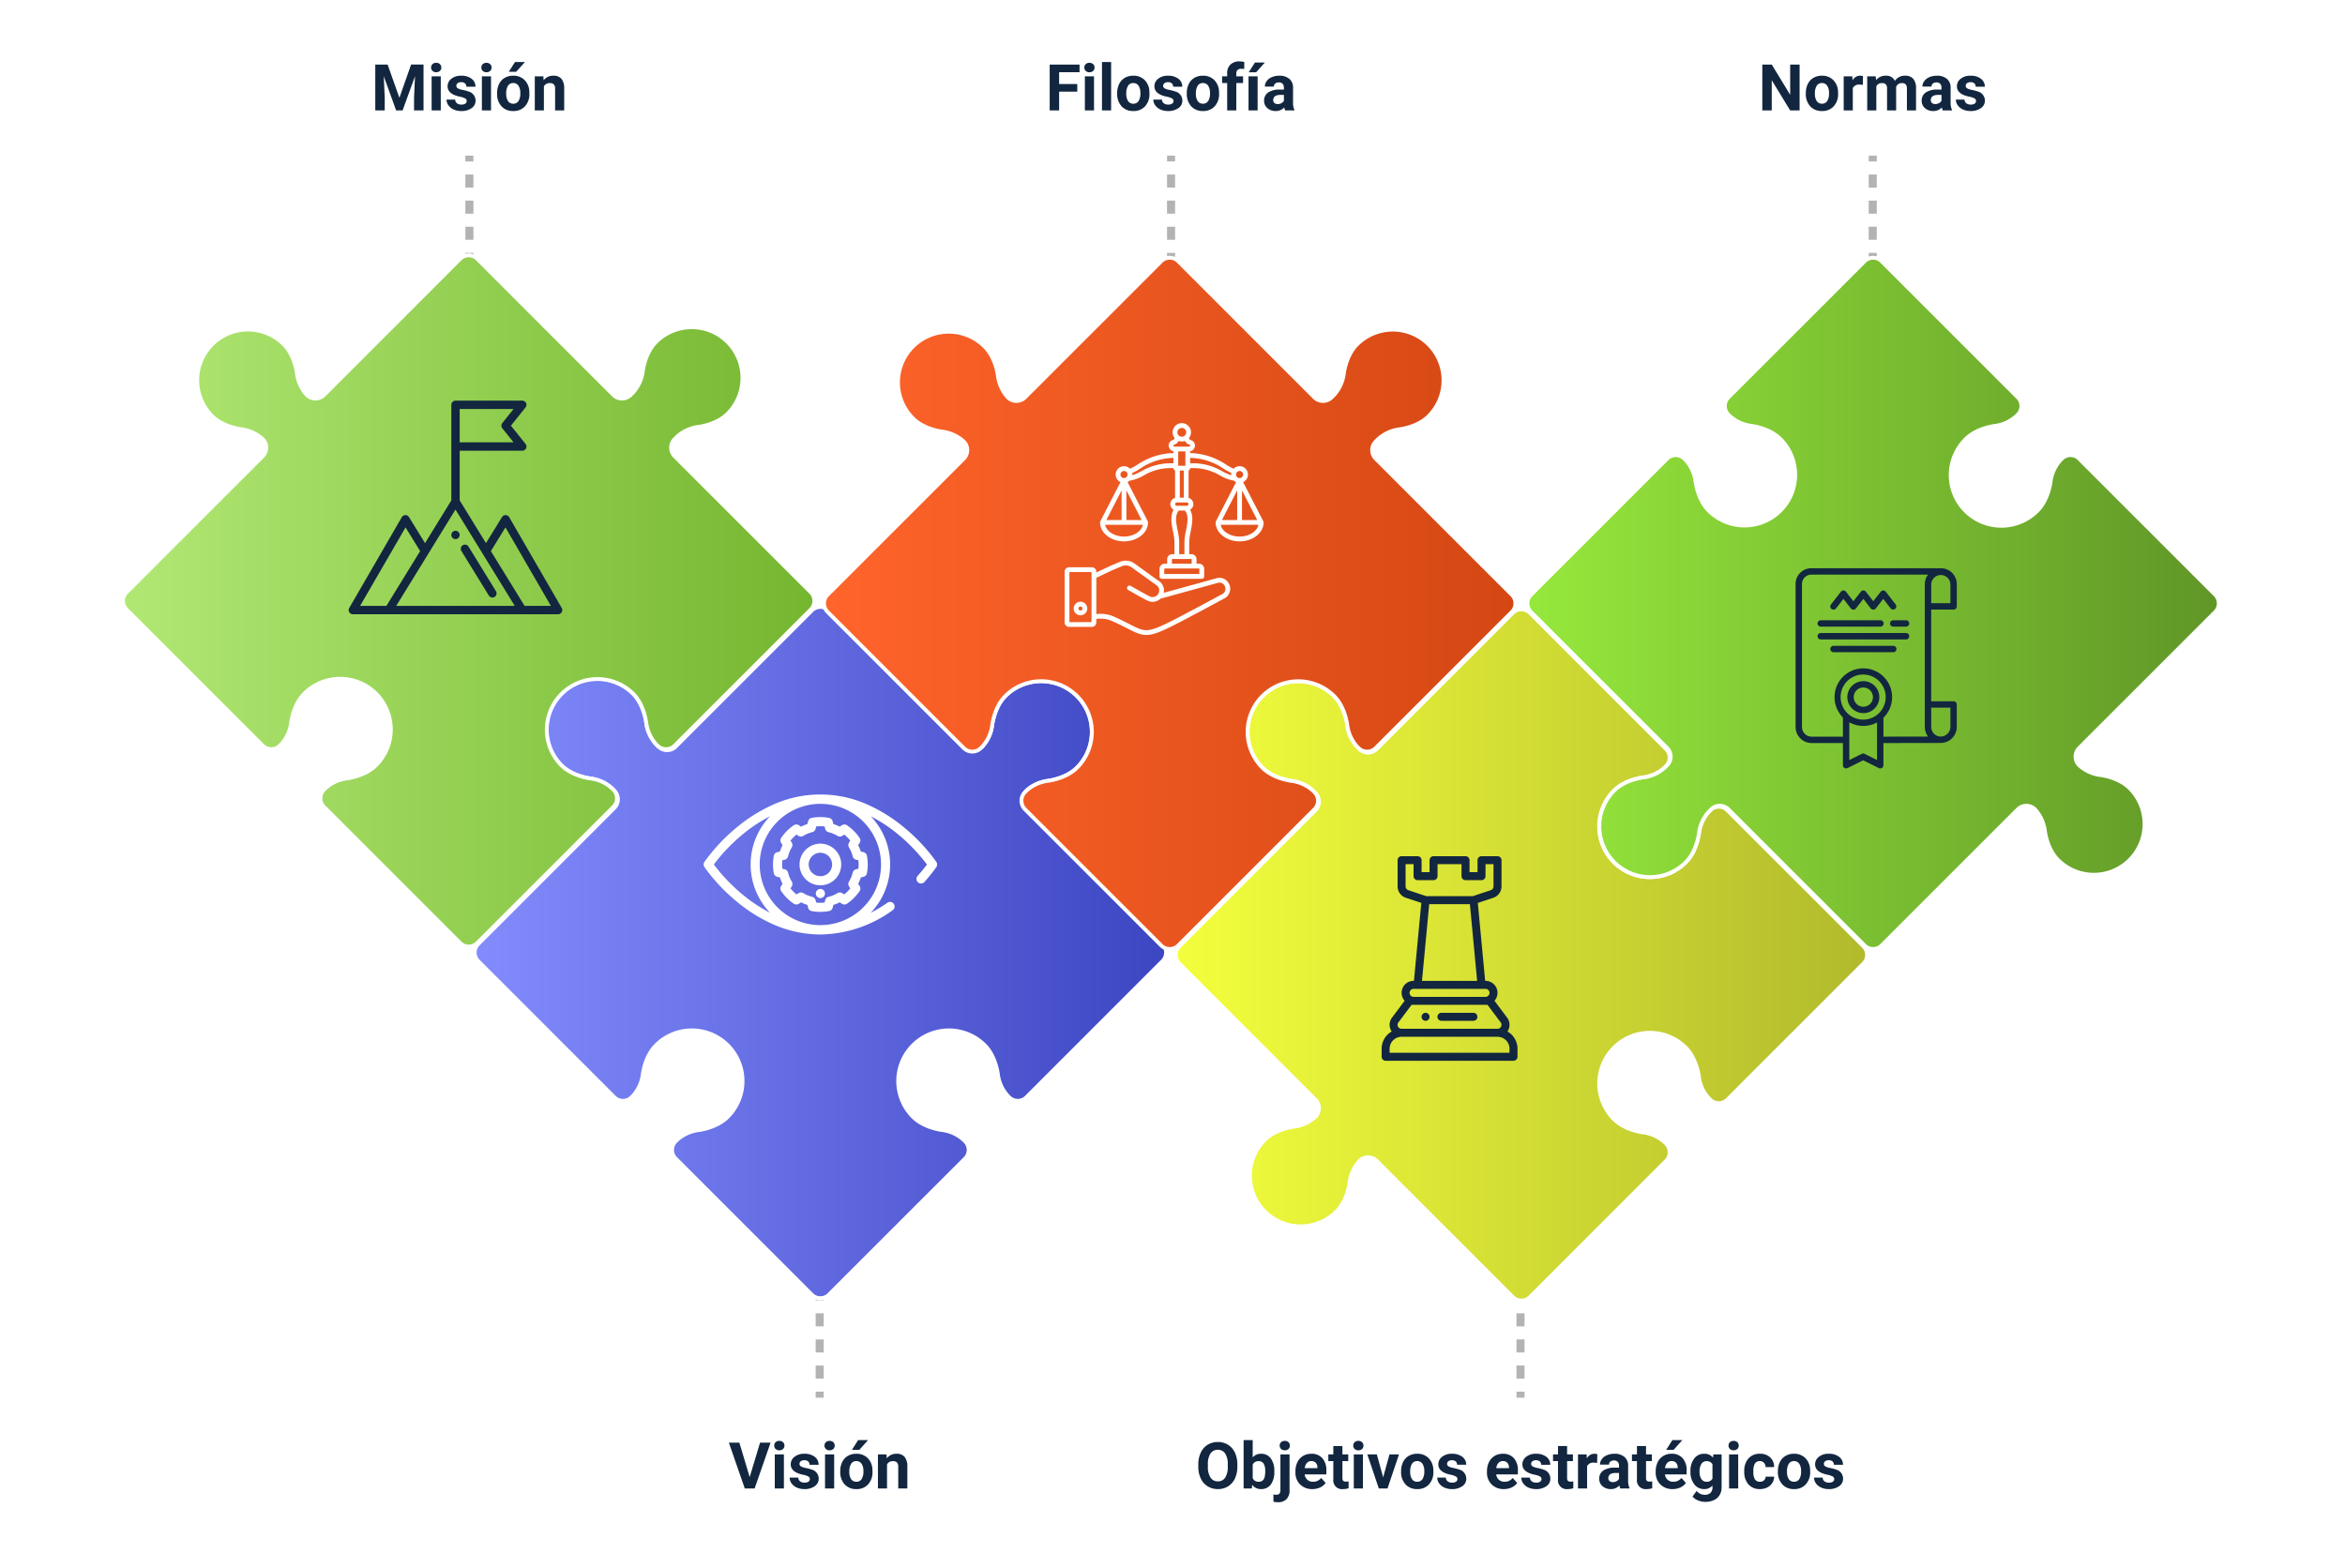 <svg xmlns="http://www.w3.org/2000/svg" xmlns:xlink="http://www.w3.org/1999/xlink" width="610" height="408" viewBox="0 0 610 408">
  <defs>
    <linearGradient id="linear-gradient" y1="0.5" x2="1" y2="0.5" gradientUnits="objectBoundingBox">
      <stop offset="0" stop-color="#838cfc"/>
      <stop offset="1" stop-color="#3d46c2"/>
    </linearGradient>
    <linearGradient id="linear-gradient-2" y1="0.5" x2="1" y2="0.5" gradientUnits="objectBoundingBox">
      <stop offset="0" stop-color="#b1e874"/>
      <stop offset="1" stop-color="#75b62f"/>
    </linearGradient>
    <linearGradient id="linear-gradient-3" y1="0.5" x2="1" y2="0.5" gradientUnits="objectBoundingBox">
      <stop offset="0" stop-color="#f3ff3c"/>
      <stop offset="1" stop-color="#b1ba2c"/>
    </linearGradient>
    <linearGradient id="linear-gradient-4" y1="0.5" x2="1" y2="0.5" gradientUnits="objectBoundingBox">
      <stop offset="0" stop-color="#ff642b"/>
      <stop offset="1" stop-color="#d44713"/>
    </linearGradient>
    <linearGradient id="linear-gradient-5" y1="0.5" x2="1" y2="0.5" gradientUnits="objectBoundingBox">
      <stop offset="0" stop-color="#96e83c"/>
      <stop offset="1" stop-color="#609627"/>
    </linearGradient>
    <filter id="Rectángulo_40120" x="57.478" y="0" width="129.248" height="49.452" filterUnits="userSpaceOnUse">
      <feOffset dy="3" input="SourceAlpha"/>
      <feGaussianBlur stdDeviation="3" result="blur"/>
      <feFlood flood-opacity="0.161"/>
      <feComposite operator="in" in2="blur"/>
      <feComposite in="SourceGraphic"/>
    </filter>
    <filter id="Rectángulo_40121" x="148.602" y="358.548" width="129.248" height="49.452" filterUnits="userSpaceOnUse">
      <feOffset dy="3" input="SourceAlpha"/>
      <feGaussianBlur stdDeviation="3" result="blur-2"/>
      <feFlood flood-opacity="0.161"/>
      <feComposite operator="in" in2="blur-2"/>
      <feComposite in="SourceGraphic"/>
    </filter>
    <filter id="Rectángulo_40122" x="289.817" y="358.548" width="211.425" height="49.452" filterUnits="userSpaceOnUse">
      <feOffset dy="3" input="SourceAlpha"/>
      <feGaussianBlur stdDeviation="3" result="blur-3"/>
      <feFlood flood-opacity="0.161"/>
      <feComposite operator="in" in2="blur-3"/>
      <feComposite in="SourceGraphic"/>
    </filter>
    <filter id="Trazado_158063" x="240.003" y="0" width="129.248" height="49.452" filterUnits="userSpaceOnUse">
      <feOffset dy="3" input="SourceAlpha"/>
      <feGaussianBlur stdDeviation="3" result="blur-4"/>
      <feFlood flood-opacity="0.161"/>
      <feComposite operator="in" in2="blur-4"/>
      <feComposite in="SourceGraphic"/>
    </filter>
    <filter id="Trazado_158064" x="422.528" y="0" width="129.248" height="49.452" filterUnits="userSpaceOnUse">
      <feOffset dy="3" input="SourceAlpha"/>
      <feGaussianBlur stdDeviation="3" result="blur-5"/>
      <feFlood flood-opacity="0.161"/>
      <feComposite operator="in" in2="blur-5"/>
      <feComposite in="SourceGraphic"/>
    </filter>
  </defs>
  <g id="Grupo_108267" data-name="Grupo 108267" transform="translate(-495 -2040)">
    <rect id="Rectángulo_36806" data-name="Rectángulo 36806" width="610" height="399" transform="translate(495 2046)" fill="none"/>
    <g id="Grupo_108262" data-name="Grupo 108262" transform="translate(-1600.131 278.361)">
      <g id="Grupo_108236" data-name="Grupo 108236" transform="translate(2216.185 1802.078)">
        <g id="Grupo_108233" data-name="Grupo 108233" transform="translate(0 25.348)">
          <rect id="Rectángulo_40110" data-name="Rectángulo 40110" width="2.097" height="1.573" fill="#b3b3b3"/>
        </g>
        <g id="Grupo_108234" data-name="Grupo 108234" transform="translate(0.001 4.968)">
          <path id="Trazado_158035" data-name="Trazado 158035" d="M2214.172,1822.209h-2.1v-3.4h2.1Zm0-6.793h-2.1v-3.4h2.1Zm0-6.792h-2.1v-3.4h2.1Z" transform="translate(-2212.075 -1805.227)" fill="#b3b3b3"/>
        </g>
        <g id="Grupo_108235" data-name="Grupo 108235">
          <rect id="Rectángulo_40111" data-name="Rectángulo 40111" width="2.097" height="1.573" fill="#b3b3b3"/>
        </g>
      </g>
      <g id="Grupo_108240" data-name="Grupo 108240" transform="translate(2307.308 2098.376)">
        <g id="Grupo_108237" data-name="Grupo 108237" transform="translate(0.001 25.348)">
          <rect id="Rectángulo_40112" data-name="Rectángulo 40112" width="2.097" height="1.573" fill="#b3b3b3"/>
        </g>
        <g id="Grupo_108238" data-name="Grupo 108238" transform="translate(0 4.968)">
          <path id="Trazado_158036" data-name="Trazado 158036" d="M2301.089,2104.832h-2.1v-3.4h2.1Zm0-6.793h-2.1v-3.4h2.1Zm0-6.792h-2.1v-3.4h2.1Z" transform="translate(-2298.992 -2087.85)" fill="#b3b3b3"/>
        </g>
        <g id="Grupo_108239" data-name="Grupo 108239" transform="translate(0.001 0)">
          <rect id="Rectángulo_40113" data-name="Rectángulo 40113" width="2.097" height="1.573" fill="#b3b3b3"/>
        </g>
      </g>
      <g id="Grupo_108244" data-name="Grupo 108244" transform="translate(2398.709 1802.078)">
        <g id="Grupo_108241" data-name="Grupo 108241" transform="translate(0 25.348)">
          <rect id="Rectángulo_40114" data-name="Rectángulo 40114" width="2.097" height="1.573" fill="#b3b3b3"/>
        </g>
        <g id="Grupo_108242" data-name="Grupo 108242" transform="translate(0 4.968)">
          <path id="Trazado_158037" data-name="Trazado 158037" d="M2388.272,1822.209h-2.1v-3.4h2.1Zm0-6.793h-2.1v-3.4h2.1Zm0-6.792h-2.1v-3.4h2.1Z" transform="translate(-2386.175 -1805.227)" fill="#b3b3b3"/>
        </g>
        <g id="Grupo_108243" data-name="Grupo 108243">
          <rect id="Rectángulo_40115" data-name="Rectángulo 40115" width="2.097" height="1.573" fill="#b3b3b3"/>
        </g>
      </g>
      <g id="Grupo_108248" data-name="Grupo 108248" transform="translate(2489.612 2098.376)">
        <g id="Grupo_108245" data-name="Grupo 108245" transform="translate(0 25.348)">
          <rect id="Rectángulo_40116" data-name="Rectángulo 40116" width="2.097" height="1.573" fill="#b3b3b3"/>
        </g>
        <g id="Grupo_108246" data-name="Grupo 108246" transform="translate(0 4.968)">
          <path id="Trazado_158038" data-name="Trazado 158038" d="M2474.979,2104.832h-2.1v-3.4h2.1Zm0-6.793h-2.1v-3.4h2.1Zm0-6.792h-2.1v-3.4h2.1Z" transform="translate(-2472.882 -2087.85)" fill="#b3b3b3"/>
        </g>
        <g id="Grupo_108247" data-name="Grupo 108247" transform="translate(0 0)">
          <rect id="Rectángulo_40117" data-name="Rectángulo 40117" width="2.097" height="1.573" fill="#b3b3b3"/>
        </g>
      </g>
      <g id="Grupo_108252" data-name="Grupo 108252" transform="translate(2581.234 1802.078)">
        <g id="Grupo_108249" data-name="Grupo 108249" transform="translate(0 25.348)">
          <rect id="Rectángulo_40118" data-name="Rectángulo 40118" width="2.097" height="1.573" fill="#b3b3b3"/>
        </g>
        <g id="Grupo_108250" data-name="Grupo 108250" transform="translate(0 4.968)">
          <path id="Trazado_158039" data-name="Trazado 158039" d="M2562.373,1822.209h-2.1v-3.4h2.1Zm0-6.793h-2.1v-3.4h2.1Zm0-6.792h-2.1v-3.4h2.1Z" transform="translate(-2560.276 -1805.227)" fill="#b3b3b3"/>
        </g>
        <g id="Grupo_108251" data-name="Grupo 108251">
          <rect id="Rectángulo_40119" data-name="Rectángulo 40119" width="2.097" height="1.573" fill="#b3b3b3"/>
        </g>
      </g>
      <g id="Grupo_108261" data-name="Grupo 108261" transform="translate(2127.131 1828.074)">
        <g id="Grupo_108253" data-name="Grupo 108253" transform="translate(91.483 91.487)">
          <path id="Trazado_158040" data-name="Trazado 158040" d="M2255.6,1935.116c2.983,2.984,3.454,7.794,3.454,7.794a10.2,10.2,0,0,0,2.526,5.353l.631.633a3.155,3.155,0,0,0,4.448,0l35.428-35.428a3.154,3.154,0,0,1,4.45,0l35.427,35.428a3.156,3.156,0,0,0,4.445,0l.028-.027a10.216,10.216,0,0,0,2.529-5.354s.469-4.81,3.448-7.793a13.185,13.185,0,0,1,18.647,18.647c-2.984,2.984-7.8,3.45-7.8,3.45a10.239,10.239,0,0,0-5.352,2.525l-.027.026a3.157,3.157,0,0,0,0,4.446l35.433,35.429a3.156,3.156,0,0,1,0,4.446l-35.427,35.432a3.162,3.162,0,0,1-4.45,0l-.392-.393a10.211,10.211,0,0,1-2.529-5.356s-.468-4.808-3.45-7.793a13.185,13.185,0,0,0-18.647,18.647c2.982,2.979,7.792,3.45,7.792,3.45a10.219,10.219,0,0,1,5.357,2.524l.394.4a3.153,3.153,0,0,1,0,4.446l-35.432,35.428a3.155,3.155,0,0,1-4.449,0l-35.428-35.428a3.149,3.149,0,0,1,0-4.446l.375-.376a10.229,10.229,0,0,1,5.356-2.53s4.81-.469,7.792-3.45a13.183,13.183,0,1,0-18.644-18.643c-2.983,2.982-3.45,7.79-3.45,7.79a10.225,10.225,0,0,1-2.527,5.356l-.378.377a3.156,3.156,0,0,1-4.448,0l-35.43-35.43a3.15,3.15,0,0,1,0-4.444l35.43-35.431a3.152,3.152,0,0,0,0-4.446l-.632-.632a10.2,10.2,0,0,0-5.355-2.526s-4.812-.468-7.794-3.449a13.185,13.185,0,1,1,18.646-18.646Z" transform="translate(-2214.392 -1912.55)" fill="url(#linear-gradient)"/>
          <path id="Trazado_158041" data-name="Trazado 158041" d="M2255.6,1935.116c2.983,2.984,3.454,7.794,3.454,7.794a10.2,10.2,0,0,0,2.526,5.353l.631.633a3.155,3.155,0,0,0,4.448,0l35.428-35.428a3.154,3.154,0,0,1,4.45,0l35.427,35.428a3.156,3.156,0,0,0,4.445,0l.028-.027a10.216,10.216,0,0,0,2.529-5.354s.469-4.81,3.448-7.793a13.185,13.185,0,0,1,18.647,18.647c-2.984,2.984-7.8,3.45-7.8,3.45a10.239,10.239,0,0,0-5.352,2.525l-.027.026a3.157,3.157,0,0,0,0,4.446l35.433,35.429a3.156,3.156,0,0,1,0,4.446l-35.427,35.432a3.162,3.162,0,0,1-4.45,0l-.392-.393a10.211,10.211,0,0,1-2.529-5.356s-.468-4.808-3.45-7.793a13.185,13.185,0,0,0-18.647,18.647c2.982,2.979,7.792,3.45,7.792,3.45a10.219,10.219,0,0,1,5.357,2.524l.394.4a3.153,3.153,0,0,1,0,4.446l-35.432,35.428a3.155,3.155,0,0,1-4.449,0l-35.428-35.428a3.149,3.149,0,0,1,0-4.446l.375-.376a10.229,10.229,0,0,1,5.356-2.53s4.81-.469,7.792-3.45a13.183,13.183,0,1,0-18.644-18.643c-2.983,2.982-3.45,7.79-3.45,7.79a10.225,10.225,0,0,1-2.527,5.356l-.378.377a3.156,3.156,0,0,1-4.448,0l-35.43-35.43a3.15,3.15,0,0,1,0-4.444l35.43-35.431a3.152,3.152,0,0,0,0-4.446l-.632-.632a10.2,10.2,0,0,0-5.355-2.526s-4.812-.468-7.794-3.449a13.185,13.185,0,1,1,18.646-18.646Z" transform="translate(-2214.392 -1912.55)" fill="none" stroke="#fff" stroke-linejoin="round" stroke-width="1"/>
        </g>
        <g id="Grupo_108254" data-name="Grupo 108254">
          <path id="Trazado_158042" data-name="Trazado 158042" d="M2265.764,1847.852c-2.984,2.983-3.451,7.794-3.451,7.794a10.217,10.217,0,0,1-2.526,5.354l-.631.632a3.157,3.157,0,0,1-4.449,0l-35.428-35.429a3.157,3.157,0,0,0-4.449,0l-35.427,35.43a3.157,3.157,0,0,1-4.448,0l-.027-.027a10.22,10.22,0,0,1-2.527-5.354s-.468-4.809-3.449-7.792A13.184,13.184,0,1,0,2150.3,1867.1c2.981,2.984,7.793,3.45,7.793,3.45a10.216,10.216,0,0,1,5.357,2.528l.024.023a3.157,3.157,0,0,1,0,4.449l-35.431,35.429a3.154,3.154,0,0,0,0,4.447l35.43,35.429a3.156,3.156,0,0,0,4.448,0l.392-.393a10.222,10.222,0,0,0,2.527-5.354s.467-4.81,3.45-7.793a13.184,13.184,0,1,1,18.646,18.645c-2.983,2.983-7.792,3.449-7.792,3.449a10.24,10.24,0,0,0-5.355,2.527l-.391.393a3.151,3.151,0,0,0,0,4.445l35.427,35.429a3.157,3.157,0,0,0,4.449,0l35.428-35.43a3.154,3.154,0,0,0,0-4.447l-.375-.375a10.249,10.249,0,0,0-5.356-2.526s-4.814-.467-7.8-3.45a13.185,13.185,0,0,1,18.646-18.646c2.983,2.982,3.451,7.791,3.451,7.791a10.212,10.212,0,0,0,2.527,5.354l.379.379a3.152,3.152,0,0,0,4.445,0l35.431-35.428a3.158,3.158,0,0,0,0-4.448l-35.429-35.428a3.156,3.156,0,0,1,0-4.448l.632-.633a10.24,10.24,0,0,1,5.353-2.528s4.811-.467,7.794-3.449a13.183,13.183,0,1,0-18.643-18.645Z" transform="translate(-2127.131 -1825.285)" fill="url(#linear-gradient-2)"/>
          <path id="Trazado_158043" data-name="Trazado 158043" d="M2265.764,1847.852c-2.984,2.983-3.451,7.794-3.451,7.794a10.217,10.217,0,0,1-2.526,5.354l-.631.632a3.157,3.157,0,0,1-4.449,0l-35.428-35.429a3.157,3.157,0,0,0-4.449,0l-35.427,35.43a3.157,3.157,0,0,1-4.448,0l-.027-.027a10.22,10.22,0,0,1-2.527-5.354s-.468-4.809-3.449-7.792A13.184,13.184,0,1,0,2150.3,1867.1c2.981,2.984,7.793,3.45,7.793,3.45a10.216,10.216,0,0,1,5.357,2.528l.024.023a3.157,3.157,0,0,1,0,4.449l-35.431,35.429a3.154,3.154,0,0,0,0,4.447l35.43,35.429a3.156,3.156,0,0,0,4.448,0l.392-.393a10.222,10.222,0,0,0,2.527-5.354s.467-4.81,3.45-7.793a13.184,13.184,0,1,1,18.646,18.645c-2.983,2.983-7.792,3.449-7.792,3.449a10.24,10.24,0,0,0-5.355,2.527l-.391.393a3.151,3.151,0,0,0,0,4.445l35.427,35.429a3.157,3.157,0,0,0,4.449,0l35.428-35.43a3.154,3.154,0,0,0,0-4.447l-.375-.375a10.249,10.249,0,0,0-5.356-2.526s-4.814-.467-7.8-3.45a13.185,13.185,0,0,1,18.646-18.646c2.983,2.982,3.451,7.791,3.451,7.791a10.212,10.212,0,0,0,2.527,5.354l.379.379a3.152,3.152,0,0,0,4.445,0l35.431-35.428a3.158,3.158,0,0,0,0-4.448l-35.429-35.428a3.156,3.156,0,0,1,0-4.448l.632-.633a10.24,10.24,0,0,1,5.353-2.528s4.811-.467,7.794-3.449a13.183,13.183,0,1,0-18.643-18.645Z" transform="translate(-2127.131 -1825.285)" fill="none" stroke="#fff" stroke-linejoin="round" stroke-width="1"/>
        </g>
        <g id="Grupo_108255" data-name="Grupo 108255" transform="translate(273.834 92.112)">
          <path id="Trazado_158044" data-name="Trazado 158044" d="M2410.893,1954.356c2.982,2.984,7.794,3.45,7.794,3.45a10.249,10.249,0,0,1,5.356,2.526l.629.632a3.152,3.152,0,0,1,0,4.445l-35.429,35.43a3.157,3.157,0,0,0,0,4.447l35.428,35.428a3.156,3.156,0,0,1,0,4.449l-.026.025a10.211,10.211,0,0,1-5.353,2.529s-4.811.467-7.795,3.448a13.185,13.185,0,1,0,18.646,18.649c2.986-2.986,3.452-7.8,3.452-7.8a10.215,10.215,0,0,1,2.525-5.354l.025-.027a3.154,3.154,0,0,1,4.449,0l35.429,35.429a3.156,3.156,0,0,0,4.448,0l35.429-35.429a3.153,3.153,0,0,0,0-4.447l-.391-.393a10.249,10.249,0,0,0-5.355-2.525s-4.81-.468-7.8-3.45a13.185,13.185,0,1,1,18.647-18.646c2.98,2.984,3.45,7.795,3.45,7.795a10.21,10.21,0,0,0,2.524,5.354l.392.392a3.156,3.156,0,0,0,4.449,0l35.429-35.428a3.154,3.154,0,0,0,0-4.448l-35.43-35.429a3.157,3.157,0,0,0-4.448,0l-.374.378a10.218,10.218,0,0,0-2.53,5.354s-.465,4.811-3.45,7.794a13.183,13.183,0,1,1-18.644-18.643c2.981-2.982,7.792-3.448,7.792-3.448a10.226,10.226,0,0,0,5.355-2.529l.378-.378a3.156,3.156,0,0,0,0-4.448l-35.428-35.426a3.156,3.156,0,0,0-4.449,0l-35.428,35.428a3.153,3.153,0,0,1-4.448,0l-.633-.633a10.212,10.212,0,0,1-2.525-5.354s-.469-4.81-3.45-7.792a13.184,13.184,0,1,0-18.646,18.644Z" transform="translate(-2388.327 -1913.146)" fill="url(#linear-gradient-3)"/>
          <path id="Trazado_158045" data-name="Trazado 158045" d="M2410.893,1954.356c2.982,2.984,7.794,3.45,7.794,3.45a10.249,10.249,0,0,1,5.356,2.526l.629.632a3.152,3.152,0,0,1,0,4.445l-35.429,35.43a3.157,3.157,0,0,0,0,4.447l35.428,35.428a3.156,3.156,0,0,1,0,4.449l-.026.025a10.211,10.211,0,0,1-5.353,2.529s-4.811.467-7.795,3.448a13.185,13.185,0,1,0,18.646,18.649c2.986-2.986,3.452-7.8,3.452-7.8a10.215,10.215,0,0,1,2.525-5.354l.025-.027a3.154,3.154,0,0,1,4.449,0l35.429,35.429a3.156,3.156,0,0,0,4.448,0l35.429-35.429a3.153,3.153,0,0,0,0-4.447l-.391-.393a10.249,10.249,0,0,0-5.355-2.525s-4.81-.468-7.8-3.45a13.185,13.185,0,1,1,18.647-18.646c2.98,2.984,3.45,7.795,3.45,7.795a10.21,10.21,0,0,0,2.524,5.354l.392.392a3.156,3.156,0,0,0,4.449,0l35.429-35.428a3.154,3.154,0,0,0,0-4.448l-35.43-35.429a3.157,3.157,0,0,0-4.448,0l-.374.378a10.218,10.218,0,0,0-2.53,5.354s-.465,4.811-3.45,7.794a13.183,13.183,0,1,1-18.644-18.643c2.981-2.982,7.792-3.448,7.792-3.448a10.226,10.226,0,0,0,5.355-2.529l.378-.378a3.156,3.156,0,0,0,0-4.448l-35.428-35.426a3.156,3.156,0,0,0-4.449,0l-35.428,35.428a3.153,3.153,0,0,1-4.448,0l-.633-.633a10.212,10.212,0,0,1-2.525-5.354s-.469-4.81-3.45-7.792a13.184,13.184,0,1,0-18.646,18.644Z" transform="translate(-2388.327 -1913.146)" fill="none" stroke="#fff" stroke-linejoin="round" stroke-width="1"/>
        </g>
        <g id="Grupo_108256" data-name="Grupo 108256" transform="translate(182.349 0.628)">
          <path id="Trazado_158046" data-name="Trazado 158046" d="M2439.7,1848.448c-2.983,2.984-3.45,7.8-3.45,7.8a10.216,10.216,0,0,1-2.527,5.354l-.631.632a3.158,3.158,0,0,1-4.448,0L2393.21,1826.8a3.154,3.154,0,0,0-4.448,0l-35.428,35.428a3.155,3.155,0,0,1-4.448,0l-.026-.027a10.236,10.236,0,0,1-2.528-5.354s-.469-4.81-3.451-7.793a13.185,13.185,0,1,0-18.645,18.647c2.985,2.984,7.8,3.451,7.8,3.451a10.215,10.215,0,0,1,5.355,2.525l.025.026a3.157,3.157,0,0,1,0,4.448l-35.429,35.428a3.156,3.156,0,0,0,0,4.449l35.428,35.427a3.155,3.155,0,0,0,4.449,0l.392-.391a10.205,10.205,0,0,0,2.527-5.354s.468-4.811,3.449-7.793a13.184,13.184,0,1,1,18.646,18.646c-2.98,2.979-7.792,3.446-7.792,3.446a10.243,10.243,0,0,0-5.355,2.526l-.392.4a3.149,3.149,0,0,0,0,4.445l35.43,35.428a3.154,3.154,0,0,0,4.448,0l35.429-35.429a3.15,3.15,0,0,0,0-4.444l-.376-.377a10.225,10.225,0,0,0-5.355-2.527s-4.813-.466-7.8-3.45a13.185,13.185,0,0,1,18.646-18.648c2.982,2.982,3.448,7.795,3.448,7.795a10.255,10.255,0,0,0,2.531,5.354l.378.377a3.153,3.153,0,0,0,4.445,0l35.431-35.429a3.16,3.16,0,0,0,0-4.448l-35.429-35.428a3.153,3.153,0,0,1,0-4.449l.631-.631a10.226,10.226,0,0,1,5.354-2.528s4.812-.466,7.794-3.449a13.184,13.184,0,1,0-18.646-18.646Z" transform="translate(-2301.063 -1825.884)" fill="url(#linear-gradient-4)"/>
          <path id="Trazado_158047" data-name="Trazado 158047" d="M2439.7,1848.448c-2.983,2.984-3.45,7.8-3.45,7.8a10.216,10.216,0,0,1-2.527,5.354l-.631.632a3.158,3.158,0,0,1-4.448,0L2393.21,1826.8a3.154,3.154,0,0,0-4.448,0l-35.428,35.428a3.155,3.155,0,0,1-4.448,0l-.026-.027a10.236,10.236,0,0,1-2.528-5.354s-.469-4.81-3.451-7.793a13.185,13.185,0,1,0-18.645,18.647c2.985,2.984,7.8,3.451,7.8,3.451a10.215,10.215,0,0,1,5.355,2.525l.025.026a3.157,3.157,0,0,1,0,4.448l-35.429,35.428a3.156,3.156,0,0,0,0,4.449l35.428,35.427a3.155,3.155,0,0,0,4.449,0l.392-.391a10.205,10.205,0,0,0,2.527-5.354s.468-4.811,3.449-7.793a13.184,13.184,0,1,1,18.646,18.646c-2.98,2.979-7.792,3.446-7.792,3.446a10.243,10.243,0,0,0-5.355,2.526l-.392.4a3.149,3.149,0,0,0,0,4.445l35.43,35.428a3.154,3.154,0,0,0,4.448,0l35.429-35.429a3.15,3.15,0,0,0,0-4.444l-.376-.377a10.225,10.225,0,0,0-5.355-2.527s-4.813-.466-7.8-3.45a13.185,13.185,0,0,1,18.646-18.648c2.982,2.982,3.448,7.795,3.448,7.795a10.255,10.255,0,0,0,2.531,5.354l.378.377a3.153,3.153,0,0,0,4.445,0l35.431-35.429a3.16,3.16,0,0,0,0-4.448l-35.429-35.428a3.153,3.153,0,0,1,0-4.449l.631-.631a10.226,10.226,0,0,1,5.354-2.528s4.812-.466,7.794-3.449a13.184,13.184,0,1,0-18.646-18.646Z" transform="translate(-2301.063 -1825.884)" fill="none" stroke="#fff" stroke-linejoin="round" stroke-width="1"/>
        </g>
        <g id="Grupo_108257" data-name="Grupo 108257" transform="translate(365.316 0.629)">
          <path id="Trazado_158048" data-name="Trazado 158048" d="M2516.8,1983.159c2.986-2.983,3.452-7.793,3.452-7.793a10.211,10.211,0,0,1,2.528-5.355l.632-.633a3.155,3.155,0,0,1,4.447,0l35.429,35.43a3.152,3.152,0,0,0,4.446,0l35.432-35.428a3.152,3.152,0,0,1,4.445,0l.027.027a10.25,10.25,0,0,1,2.529,5.355s.465,4.81,3.447,7.791a13.184,13.184,0,1,0,18.647-18.644c-2.985-2.982-7.794-3.449-7.794-3.449a10.221,10.221,0,0,1-5.357-2.528l-.023-.024a3.153,3.153,0,0,1,0-4.447l35.428-35.429a3.153,3.153,0,0,0,0-4.449l-35.428-35.428a3.153,3.153,0,0,0-4.447,0l-.393.392a10.212,10.212,0,0,0-2.525,5.354s-.468,4.812-3.452,7.794a13.185,13.185,0,1,1-18.646-18.646c2.982-2.983,7.795-3.448,7.795-3.448a10.213,10.213,0,0,0,5.352-2.525l.4-.394a3.16,3.16,0,0,0,0-4.448l-35.432-35.429a3.153,3.153,0,0,0-4.446,0l-35.429,35.43a3.157,3.157,0,0,0,0,4.448l.376.375a10.217,10.217,0,0,0,5.355,2.529s4.81.467,7.8,3.451a13.184,13.184,0,0,1-18.646,18.644c-2.981-2.983-3.448-7.794-3.448-7.794a10.263,10.263,0,0,0-2.529-5.354l-.377-.377a3.155,3.155,0,0,0-4.449,0l-35.429,35.427a3.155,3.155,0,0,0,0,4.449l35.429,35.429a3.154,3.154,0,0,1,0,4.448l-.631.633a10.252,10.252,0,0,1-5.356,2.528s-4.809.464-7.793,3.446a13.183,13.183,0,1,0,18.645,18.644Z" transform="translate(-2475.587 -1825.885)" fill="url(#linear-gradient-5)"/>
          <path id="Trazado_158049" data-name="Trazado 158049" d="M2516.8,1983.159c2.986-2.983,3.452-7.793,3.452-7.793a10.211,10.211,0,0,1,2.528-5.355l.632-.633a3.155,3.155,0,0,1,4.447,0l35.429,35.43a3.152,3.152,0,0,0,4.446,0l35.432-35.428a3.152,3.152,0,0,1,4.445,0l.027.027a10.25,10.25,0,0,1,2.529,5.355s.465,4.81,3.447,7.791a13.184,13.184,0,1,0,18.647-18.644c-2.985-2.982-7.794-3.449-7.794-3.449a10.221,10.221,0,0,1-5.357-2.528l-.023-.024a3.153,3.153,0,0,1,0-4.447l35.428-35.429a3.153,3.153,0,0,0,0-4.449l-35.428-35.428a3.153,3.153,0,0,0-4.447,0l-.393.392a10.212,10.212,0,0,0-2.525,5.354s-.468,4.812-3.452,7.794a13.185,13.185,0,1,1-18.646-18.646c2.982-2.983,7.795-3.448,7.795-3.448a10.213,10.213,0,0,0,5.352-2.525l.4-.394a3.16,3.16,0,0,0,0-4.448l-35.432-35.429a3.153,3.153,0,0,0-4.446,0l-35.429,35.43a3.157,3.157,0,0,0,0,4.448l.376.375a10.217,10.217,0,0,0,5.355,2.529s4.81.467,7.8,3.451a13.184,13.184,0,0,1-18.646,18.644c-2.981-2.983-3.448-7.794-3.448-7.794a10.263,10.263,0,0,0-2.529-5.354l-.377-.377a3.155,3.155,0,0,0-4.449,0l-35.429,35.427a3.155,3.155,0,0,0,0,4.449l35.429,35.429a3.154,3.154,0,0,1,0,4.448l-.631.633a10.252,10.252,0,0,1-5.356,2.528s-4.809.464-7.793,3.446a13.183,13.183,0,1,0,18.645,18.644Z" transform="translate(-2475.587 -1825.885)" fill="none" stroke="#fff" stroke-linejoin="round" stroke-width="1"/>
        </g>
        <g id="logro" transform="translate(58.702 37.806)">
          <g id="Grupo_108258" data-name="Grupo 108258">
            <path id="Trazado_158017" data-name="Trazado 158017" d="M2209.678,1895.817a1.085,1.085,0,1,0-1.085-1.085A1.085,1.085,0,0,0,2209.678,1895.817Z" transform="translate(-2181.892 -1859.783)" fill="#12263f"/>
            <path id="Trazado_158018" data-name="Trazado 158018" d="M2224.874,1891.666a1.084,1.084,0,0,0-.925-.542h-.014a1.084,1.084,0,0,0-.924.516l-4.174,6.782L2212,1887.305V1874.37h16.281a1.085,1.085,0,0,0,.847-1.763l-3.8-4.749,3.8-4.748a1.085,1.085,0,0,0-.846-1.763H2210.91a1.084,1.084,0,0,0-1.085,1.085v24.874l-6.842,11.117-4.174-6.782a1.086,1.086,0,0,0-1.864.025l-13.676,23.622a1.085,1.085,0,0,0,.939,1.629h53.4a1.086,1.086,0,0,0,.939-1.629Zm-20.952,9.374,0-.006,6.986-11.351,15.423,25.064h-30.847Zm19.166-33.86a1.087,1.087,0,0,0,0,1.356l2.931,3.663H2212v-8.683h14.022Zm-25.173,27.146,3.794,6.167-8.771,14.254h-6.846Zm30.968,20.421-8.772-14.254,3.795-6.167,11.822,20.421Z" transform="translate(-2183.124 -1861.346)" fill="#12263f"/>
            <path id="Trazado_158019" data-name="Trazado 158019" d="M2218.238,1910.332a1.085,1.085,0,0,0,1.849-1.137l-7.146-11.613a1.086,1.086,0,0,0-1.868,1.106l.02.031Z" transform="translate(-2181.779 -1859.618)" fill="#12263f"/>
          </g>
        </g>
        <g id="Grupo_108259" data-name="Grupo 108259" transform="translate(151.036 140.278)">
          <path id="Trazado_158050" data-name="Trazado 158050" d="M2300.414,1982.13a5.419,5.419,0,1,1,5.419-5.419A5.425,5.425,0,0,1,2300.414,1982.13Zm0-8.466a3.047,3.047,0,1,0,3.047,3.047A3.05,3.05,0,0,0,2300.414,1973.664Z" transform="translate(-2270.045 -1958.498)" fill="#fff"/>
          <path id="Trazado_158051" data-name="Trazado 158051" d="M2300.732,1989.364a12.359,12.359,0,0,1-2.256-.208,1.185,1.185,0,0,1-.932-.869l-.19-.735a10.805,10.805,0,0,1-1.642-.677l-.592.379a1.185,1.185,0,0,1-1.307-.018,12.3,12.3,0,0,1-3.279-3.282,1.186,1.186,0,0,1-.018-1.306l.38-.593a11.081,11.081,0,0,1-.677-1.646l-.733-.189a1.186,1.186,0,0,1-.869-.932,12.478,12.478,0,0,1,0-4.517,1.186,1.186,0,0,1,.869-.932l.733-.188a11.081,11.081,0,0,1,.677-1.646l-.38-.594a1.186,1.186,0,0,1,.018-1.306,12.3,12.3,0,0,1,3.279-3.282,1.185,1.185,0,0,1,1.307-.018l.592.379a10.805,10.805,0,0,1,1.642-.677l.19-.735a1.183,1.183,0,0,1,.932-.869,12.459,12.459,0,0,1,4.512,0,1.186,1.186,0,0,1,.932.869l.189.735a10.9,10.9,0,0,1,1.642.677l.593-.379a1.184,1.184,0,0,1,1.307.018,12.312,12.312,0,0,1,3.28,3.282,1.187,1.187,0,0,1,.018,1.306l-.381.594a10.96,10.96,0,0,1,.679,1.646l.733.188a1.186,1.186,0,0,1,.869.932,12.435,12.435,0,0,1,0,4.517,1.184,1.184,0,0,1-.869.932l-.733.189a10.96,10.96,0,0,1-.679,1.646l.381.593a1.187,1.187,0,0,1-.018,1.306,12.312,12.312,0,0,1-3.28,3.282,1.185,1.185,0,0,1-1.307.018l-.593-.379a10.77,10.77,0,0,1-1.642.677l-.189.735a1.187,1.187,0,0,1-.932.869,12.352,12.352,0,0,1-2.256.208Zm-1.087-2.431a10.212,10.212,0,0,0,2.175,0l.163-.63a1.186,1.186,0,0,1,.862-.854,8.574,8.574,0,0,0,2.342-.971,1.182,1.182,0,0,1,1.25.019l.5.321a9.993,9.993,0,0,0,1.573-1.576l-.323-.5a1.185,1.185,0,0,1-.018-1.249,8.667,8.667,0,0,0,.97-2.346,1.187,1.187,0,0,1,.853-.862l.629-.163a10.163,10.163,0,0,0,0-2.179l-.629-.163a1.185,1.185,0,0,1-.853-.862,8.644,8.644,0,0,0-.97-2.345,1.187,1.187,0,0,1,.018-1.25l.323-.5a10.012,10.012,0,0,0-1.573-1.576l-.5.322a1.187,1.187,0,0,1-1.25.019,8.581,8.581,0,0,0-2.342-.971,1.187,1.187,0,0,1-.862-.854l-.163-.63a10.055,10.055,0,0,0-2.175,0l-.162.63a1.189,1.189,0,0,1-.862.854,8.543,8.543,0,0,0-2.342.971,1.19,1.19,0,0,1-1.252-.019l-.5-.322a9.975,9.975,0,0,0-1.574,1.576l.323.5a1.188,1.188,0,0,1,.018,1.25,8.583,8.583,0,0,0-.97,2.345,1.186,1.186,0,0,1-.855.862l-.629.163a10.141,10.141,0,0,0-.058,1.09,9.808,9.808,0,0,0,.06,1.089l.628.163a1.188,1.188,0,0,1,.855.862,8.586,8.586,0,0,0,.97,2.345,1.188,1.188,0,0,1-.018,1.25l-.323.5a9.956,9.956,0,0,0,1.574,1.576l.5-.321a1.187,1.187,0,0,1,1.252-.019,8.574,8.574,0,0,0,2.342.971,1.186,1.186,0,0,1,.862.854Zm12.038-7.862h0Z" transform="translate(-2270.364 -1958.818)" fill="#fff"/>
          <path id="Trazado_158052" data-name="Trazado 158052" d="M2300.218,1984.909a1.186,1.186,0,1,1,1.164-.954,1.2,1.2,0,0,1-1.164.954Z" transform="translate(-2269.85 -1957.954)" fill="#fff"/>
          <path id="Trazado_158053" data-name="Trazado 158053" d="M2331.734,1976.642a46.379,46.379,0,0,0-8.138-8.762,40.622,40.622,0,0,0-9.475-6.027,29.9,29.9,0,0,0-25.111,0,40.627,40.627,0,0,0-9.475,6.027,46.406,46.406,0,0,0-8.139,8.762,1.189,1.189,0,0,0,0,1.319,46.423,46.423,0,0,0,8.139,8.761,40.6,40.6,0,0,0,9.475,6.027,30.639,30.639,0,0,0,12.555,2.764,32.663,32.663,0,0,0,18.826-6.333,1.187,1.187,0,0,0-1.357-1.947,37.136,37.136,0,0,1-4.381,2.637,18.147,18.147,0,0,0,.03-25.1,39.262,39.262,0,0,1,7.335,4.888,46.72,46.72,0,0,1,7.271,7.649c-.475.638-1.3,1.7-2.43,2.959a1.186,1.186,0,0,0,1.767,1.584,38.355,38.355,0,0,0,3.108-3.885,1.186,1.186,0,0,0,0-1.319Zm-57.892.659a46.7,46.7,0,0,1,7.271-7.648,39.228,39.228,0,0,1,7.355-4.9,18.118,18.118,0,0,0,0,25.094,39.24,39.24,0,0,1-7.355-4.9A46.744,46.744,0,0,1,2273.842,1977.3Zm38.858,11.172a15.776,15.776,0,1,1,4.637-11.172,15.667,15.667,0,0,1-4.637,11.172Z" transform="translate(-2271.196 -1959.089)" fill="#fff"/>
        </g>
        <g id="Grupo_108260" data-name="Grupo 108260" transform="translate(244.937 43.655)">
          <path id="Trazado_158054" data-name="Trazado 158054" d="M2391.08,1900.643h0Z" transform="translate(-2359.296 -1865.293)" fill="#fff" fill-rule="evenodd"/>
          <path id="Trazado_158055" data-name="Trazado 158055" d="M2412.094,1892.745a.717.717,0,0,0-.008-.078.336.336,0,0,0-.008-.046c-.005-.022-.013-.044-.02-.066s-.013-.037-.021-.053l-.01-.024-5.257-10.209a2.175,2.175,0,0,0,1.256-1.967h0a2.171,2.171,0,0,0-3.727-1.516,13.813,13.813,0,0,1-1.96-1.067,17.392,17.392,0,0,0-9.341-3v-.467a1.569,1.569,0,0,0,1.252-1.486,1.528,1.528,0,0,0-1.13-1.449.451.451,0,0,1-.282-.2,1.956,1.956,0,0,1-.152-.3,2.391,2.391,0,1,0-3.729,0,1.921,1.921,0,0,1-.152.3.45.45,0,0,1-.283.2,1.526,1.526,0,0,0-1.128,1.448,1.569,1.569,0,0,0,1.25,1.486v.467a17.389,17.389,0,0,0-9.338,3,13.678,13.678,0,0,1-1.961,1.07,2.171,2.171,0,1,0-2.472,3.483l-5.256,10.207c0,.01-.007.02-.011.029s-.01.027-.016.041a.693.693,0,0,0-.024.076c0,.014,0,.026-.008.04a.6.6,0,0,0-.007.083l0,.018c0,2.715,2.8,4.923,6.241,4.923s6.242-2.208,6.242-4.923c0-.013,0-.024,0-.036l0-.031a.532.532,0,0,0-.017-.093l-.007-.023a.623.623,0,0,0-.037-.094l0-.01-5.255-10.209a2.177,2.177,0,0,0,.55-.368,10.729,10.729,0,0,0,3.635-1.351,13.706,13.706,0,0,1,7.753-1.908v0h0a.622.622,0,0,0,.416.585v7.157a1.673,1.673,0,0,0-.387,3.07c-.941,1.666-.534,3.753-.164,5.629a15.184,15.184,0,0,1,.388,2.819v3.123h-.6a1.3,1.3,0,0,0-1.295,1.3v1.173h-.641a1.357,1.357,0,0,0-1.355,1.357v1.953a.624.624,0,0,0,.624.624h10.378a.623.623,0,0,0,.624-.624v-1.953a1.356,1.356,0,0,0-1.356-1.357h-.643v-1.173a1.3,1.3,0,0,0-1.3-1.3h-.594V1897.9a15.2,15.2,0,0,1,.388-2.819c.371-1.875.777-3.96-.162-5.626a1.674,1.674,0,0,0-.388-3.073v-7.156a.622.622,0,0,0,.416-.586h0a13.7,13.7,0,0,1,7.755,1.908,10.756,10.756,0,0,0,3.633,1.35,2.146,2.146,0,0,0,.551.369l-5.258,10.209-.007.021a.55.55,0,0,0-.029.076l-.008.027a.614.614,0,0,0-.024.162c0,2.715,2.8,4.923,6.242,4.923s6.242-2.208,6.241-4.923Zm-10.835-.606,3.97-7.712v7.712Zm5.218-7.716,3.971,7.716h-3.971Zm-.623-5.047a.927.927,0,0,1,.925.925h0a.925.925,0,1,1-.925-.926Zm-13.945,9.051h-2.39a.427.427,0,0,1,0-.854h2.606a.427.427,0,0,1,0,.854Zm-.158-14.142v3.733h-1.861v-2.633c0-.022.006-.043.006-.065s0-.039-.006-.059v-.977Zm-1.444,12.041v-7.06h1.028v7.06Zm.514-18.155a1.145,1.145,0,0,1,.814,1.949.589.589,0,0,0-.116.1,1.143,1.143,0,1,1-.7-2.046Zm-1.944,4.342a1.69,1.69,0,0,0,.99-.744c.043-.07.082-.14.119-.213a2.4,2.4,0,0,0,.835.152h0a2.392,2.392,0,0,0,.834-.154c.038.073.077.145.12.215a1.681,1.681,0,0,0,.989.744.3.3,0,0,1,.237.253.337.337,0,0,1-.366.271h-.141a.634.634,0,0,0-.131-.011.523.523,0,0,0-.1.011h-3.259a.337.337,0,0,1-.366-.271A.3.3,0,0,1,2388.877,1872.514Zm-17.685,19.626,3.972-7.716v7.716Zm5.22-7.717,3.973,7.717h-3.973Zm-.624-5.046a.923.923,0,0,1,.062,1.844.589.589,0,0,0-.074-.006.379.379,0,0,0-.049.006.923.923,0,0,1,.062-1.844Zm0,17.063c-2.465,0-4.518-1.322-4.922-3.053h9.844C2380.308,1895.118,2378.253,1896.44,2375.789,1896.44Zm4.527-17a13.524,13.524,0,0,1-2.364,1.045c.005-.061.009-.123.009-.185h0a2.111,2.111,0,0,0-.039-.4,15.508,15.508,0,0,0,2.035-1.118,16.074,16.074,0,0,1,8.686-2.815v1.425A14.959,14.959,0,0,0,2380.316,1879.441Zm15.071,25.412v1.329h-9.129v-1.329a.11.11,0,0,1,.108-.109h8.914A.111.111,0,0,1,2395.386,1904.852Zm-2.046-2.578a.05.05,0,0,1,.048.048v1.173h-5.136v-1.173a.05.05,0,0,1,.048-.048h5.04Zm-3.195-1.248V1897.9a16.388,16.388,0,0,0-.412-3.061c-.394-1.991-.763-3.876.3-5.167h1.583c1.059,1.292.69,3.177.3,5.167a16.4,16.4,0,0,0-.41,3.061v3.123Zm2.853-23.635v-1.426a16.083,16.083,0,0,1,8.688,2.815,15.6,15.6,0,0,0,2.033,1.118,2.217,2.217,0,0,0-.039.4c0,.062,0,.123.01.183a13.5,13.5,0,0,1-2.363-1.044A14.959,14.959,0,0,0,2393,1877.392Zm12.855,19.048c-2.465,0-4.519-1.322-4.921-3.053h9.844C2410.371,1895.118,2408.32,1896.44,2405.854,1896.44Z" transform="translate(-2360.338 -1866.925)" fill="#fff" fill-rule="evenodd"/>
          <path id="Trazado_158056" data-name="Trazado 158056" d="M2400.4,1905.6l-13.854,3.823a2.947,2.947,0,0,0,.065-.662,3,3,0,0,0-1.632-2.614l-5.908-4.257a3.874,3.874,0,0,0-4.149-.418c-1.251.474-3.239,1.375-5.912,2.677v-.222a1.154,1.154,0,0,0-1.153-1.153h-5.94a1.156,1.156,0,0,0-1.155,1.153v13.215a1.157,1.157,0,0,0,1.155,1.153h5.94a1.155,1.155,0,0,0,1.153-1.153v-.914a7.277,7.277,0,0,1,3.948.478c1.729.758,3.067,1.444,4.141,1.994,2.086,1.065,3.4,1.689,4.93,1.689h0c1.544,0,3.3-.638,6.278-2.1,2.181-1.073,6.969-3.606,14.229-7.527l.011-.006a2.849,2.849,0,0,0,.99-3.661A2.757,2.757,0,0,0,2400.4,1905.6Zm-38.389,11.448V1904.02h5.752v1.037a.6.6,0,0,0,0,.185v11.8Zm39.943-7.393-.011.006c-7.248,3.915-12.02,6.44-14.188,7.507-5.562,2.735-6.252,2.382-10.087.421-1.089-.558-2.444-1.252-4.206-2.025a8.5,8.5,0,0,0-4.451-.6v-9.429c2.917-1.431,5.055-2.407,6.353-2.9a2.66,2.66,0,0,1,2.979.265l5.737,4.134.175.126c.753.537,1.1.782,1.11,1.619a1.747,1.747,0,0,1-.189.813,1.72,1.72,0,0,1-2.314.747c-1.07-.549-2.173-1.17-3.24-1.772-.557-.313-1.129-.636-1.69-.943a.623.623,0,1,0-.6,1.093c.553.3,1.124.627,1.676.938,1.078.608,2.194,1.235,3.285,1.795a2.961,2.961,0,0,0,1.353.327h.047a2.954,2.954,0,0,0,2-.826l15.038-4.148a1.528,1.528,0,0,1,1.692.854A1.593,1.593,0,0,1,2401.955,1909.653Z" transform="translate(-2360.763 -1865.273)" fill="#fff" fill-rule="evenodd"/>
          <path id="Trazado_158057" data-name="Trazado 158057" d="M2364.778,1911.238a1.772,1.772,0,1,0,1.773,1.773h0A1.772,1.772,0,0,0,2364.778,1911.238Zm0,2.3a.525.525,0,1,1,.525-.524A.524.524,0,0,1,2364.779,1913.535Z" transform="translate(-2360.654 -1864.781)" fill="#fff" fill-rule="evenodd"/>
        </g>
        <g id="ajedrez" transform="translate(327.396 156.331)">
          <g id="Grupo_108228" data-name="Grupo 108228" transform="translate(10.396 40.752)">
            <g id="Grupo_108227" data-name="Grupo 108227">
              <path id="Trazado_158025" data-name="Trazado 158025" d="M2450.372,2013.272a1.04,1.04,0,1,0,1.04,1.04A1.04,1.04,0,0,0,2450.372,2013.272Z" transform="translate(-2449.333 -2013.272)" fill="#12263f"/>
            </g>
          </g>
          <g id="Grupo_108230" data-name="Grupo 108230" transform="translate(14.554 40.752)">
            <g id="Grupo_108229" data-name="Grupo 108229">
              <path id="Trazado_158026" data-name="Trazado 158026" d="M2462.656,2013.272h-8.317a1.04,1.04,0,1,0,0,2.079h8.317a1.04,1.04,0,0,0,0-2.079Z" transform="translate(-2453.299 -2013.272)" fill="#12263f"/>
            </g>
          </g>
          <g id="Grupo_108232" data-name="Grupo 108232">
            <g id="Grupo_108231" data-name="Grupo 108231">
              <path id="Trazado_158027" data-name="Trazado 158027" d="M2472.156,2020.006a3.247,3.247,0,0,0,.2-.34,3.1,3.1,0,0,0-.295-3.266l-3.281-4.376a3.118,3.118,0,0,0-2.333-5.188h-.094l-1.912-20.275,4.031-1.343a3.116,3.116,0,0,0,2.134-2.96v-6.818a1.04,1.04,0,0,0-1.04-1.04h-4.158a1.04,1.04,0,0,0-1.04,1.04v3.119h-2.079v-3.119a1.04,1.04,0,0,0-1.04-1.04h-8.316a1.04,1.04,0,0,0-1.04,1.04v3.119h-2.079v-3.119a1.04,1.04,0,0,0-1.04-1.04h-4.158a1.04,1.04,0,0,0-1.04,1.04v6.818a3.117,3.117,0,0,0,2.134,2.96l4.031,1.343-1.912,20.275h-.093a3.117,3.117,0,0,0-2.332,5.188l-3.282,4.377a3.1,3.1,0,0,0-.294,3.266,3.007,3.007,0,0,0,.2.34,5.2,5.2,0,0,0-2.606,4.5v2.079a1.04,1.04,0,0,0,1.039,1.04h33.267a1.04,1.04,0,0,0,1.039-1.04v-2.079A5.2,5.2,0,0,0,2472.156,2020.006Zm-25.791-36.761a1.039,1.039,0,0,1-.712-.987v-5.778h2.08v3.118a1.04,1.04,0,0,0,1.039,1.04h4.159a1.04,1.04,0,0,0,1.039-1.04v-3.118h6.238v3.118a1.04,1.04,0,0,0,1.039,1.04h4.159a1.04,1.04,0,0,0,1.039-1.04v-3.118h2.08v5.778a1.038,1.038,0,0,1-.712.987l-4.655,1.552h-12.138Zm17.9,23.591h-14.348l1.883-19.959h10.583ZM2447,2009.22a1.034,1.034,0,0,1,.735-.3h18.712a1.04,1.04,0,1,1,0,2.08h-18.712a1.04,1.04,0,0,1-.735-1.775Zm-3.215,8.428,3.43-4.574h19.751l3.43,4.574a1.039,1.039,0,0,1-.832,1.663h-24.949a1.038,1.038,0,0,1-.831-1.663Zm28.9,7.9H2441.5v-1.04a3.122,3.122,0,0,1,3.119-3.118h24.949a3.122,3.122,0,0,1,3.119,3.118Z" transform="translate(-2439.417 -1974.401)" fill="#12263f"/>
            </g>
          </g>
        </g>
        <g id="diploma" transform="translate(435.081 81.407)">
          <path id="Trazado_158028" data-name="Trazado 158028" d="M2583.235,1913.7a.832.832,0,0,0,.832-.833h0v-5.829a4.144,4.144,0,0,0-4.179-4.1h-33.607a4.081,4.081,0,0,0-4.149,4.1v37.176a4.185,4.185,0,0,0,4.149,4.21h8.165v5.768a.832.832,0,0,0,1.2.744l4.066-2.033,4.066,2.033a.832.832,0,0,0,1.116-.372.846.846,0,0,0,.087-.372v-5.77l14.9-.026a4.185,4.185,0,0,0,4.179-4.182v-5.83a.832.832,0,0,0-.832-.833h-5.825V1913.7Zm-.832-6.662v5h-4.992v-4.942a2.5,2.5,0,0,1,4.992-.056Zm-18.642,33.663a.83.83,0,0,0-.291.26,5.864,5.864,0,1,1,.291-.26Zm-.44,12.146-3.234-1.616a.83.83,0,0,0-.744,0l-3.232,1.616v-9.825a7.472,7.472,0,0,0,7.211.043Zm1.664-11.012a7.488,7.488,0,1,0-10.588-.126l.049.05v5h-8.165a2.519,2.519,0,0,1-2.486-2.545v-37.176a2.435,2.435,0,0,1,2.486-2.435h30.3a4.129,4.129,0,0,0-.833,2.491v37.12a4.179,4.179,0,0,0,.846,2.524l-11.608.02Zm17.418-2.618v5a2.551,2.551,0,0,1-2.514,2.518,2.509,2.509,0,0,1-2.478-2.518v-5Z" transform="translate(-2542.131 -1902.935)" fill="#12263f"/>
          <path id="Trazado_158029" data-name="Trazado 158029" d="M2559.133,1930.961a4.16,4.16,0,1,0,4.16,4.16h0A4.164,4.164,0,0,0,2559.133,1930.961Zm0,6.656a2.5,2.5,0,1,1,2.5-2.5h0A2.5,2.5,0,0,1,2559.133,1937.617Z" transform="translate(-2541.51 -1901.579)" fill="#12263f"/>
          <path id="Trazado_158030" data-name="Trazado 158030" d="M2570.6,1919.019h-22.188a.832.832,0,0,0,0,1.665H2570.6a.832.832,0,0,0,0-1.665Z" transform="translate(-2541.867 -1902.157)" fill="#12263f"/>
          <path id="Trazado_158031" data-name="Trazado 158031" d="M2567.119,1922.194h-15.532a.832.832,0,0,0,0,1.664h15.532a.832.832,0,1,0,0-1.664Z" transform="translate(-2541.714 -1902.003)" fill="#12263f"/>
          <path id="Trazado_158032" data-name="Trazado 158032" d="M2569.731,1915.845H2566.4a.832.832,0,1,0,0,1.664h3.329a.832.832,0,0,0,0-1.664Z" transform="translate(-2540.997 -1902.31)" fill="#12263f"/>
          <path id="Trazado_158033" data-name="Trazado 158033" d="M2548.413,1917.509h15.531a.832.832,0,1,0,0-1.664h-15.531a.832.832,0,1,0,0,1.664Z" transform="translate(-2541.867 -1902.31)" fill="#12263f"/>
          <path id="Trazado_158034" data-name="Trazado 158034" d="M2551.061,1913.273a.833.833,0,0,0,1.168-.146h0l1.932-2.485,1.931,2.485a.834.834,0,0,0,1.168.146.874.874,0,0,0,.146-.146l1.933-2.485,1.931,2.484a.832.832,0,0,0,1.168.146.842.842,0,0,0,.146-.146l1.931-2.484,1.932,2.484a.832.832,0,0,0,1.313-1.021l-2.587-3.329a.832.832,0,0,0-1.314,0l-1.932,2.483-1.931-2.483a.832.832,0,0,0-1.168-.146.852.852,0,0,0-.146.146l-1.932,2.485-1.931-2.484a.831.831,0,0,0-1.167-.146.8.8,0,0,0-.146.146l-2.589,3.328A.832.832,0,0,0,2551.061,1913.273Z" transform="translate(-2541.714 -1902.668)" fill="#12263f"/>
        </g>
      </g>
      <g transform="matrix(1, 0, 0, 1, 2095.13, 1761.64)" filter="url(#Rectángulo_40120)">
        <rect id="Rectángulo_40120-2" data-name="Rectángulo 40120" width="111.248" height="31.452" transform="translate(66.48 6)" fill="#fff"/>
      </g>
      <path id="Trazado_158058" data-name="Trazado 158058" d="M-20.141-11.345-17.078-2.7l3.047-8.649H-10.8V.581h-2.465v-3.26l.246-5.627L-16.242.581h-1.687L-21.14-8.3l.246,5.619V.581h-2.457V-11.345ZM-6.315.581H-8.691V-8.282h2.375ZM-8.83-10.575a1.166,1.166,0,0,1,.356-.876A1.338,1.338,0,0,1-7.5-11.8a1.342,1.342,0,0,1,.966.344,1.159,1.159,0,0,1,.36.876,1.162,1.162,0,0,1-.364.885,1.345,1.345,0,0,1-.962.344,1.345,1.345,0,0,1-.962-.344A1.162,1.162,0,0,1-8.83-10.575ZM.434-1.868A.763.763,0,0,0,0-2.552,4.884,4.884,0,0,0-1.376-3q-3.162-.663-3.162-2.686a2.435,2.435,0,0,1,.979-1.97A3.948,3.948,0,0,1-1-8.445a4.249,4.249,0,0,1,2.7.794A2.5,2.5,0,0,1,2.711-5.587H.344a1.145,1.145,0,0,0-.328-.84,1.386,1.386,0,0,0-1.024-.332,1.417,1.417,0,0,0-.926.27.853.853,0,0,0-.328.688.729.729,0,0,0,.373.635,3.834,3.834,0,0,0,1.257.418,10.269,10.269,0,0,1,1.491.4A2.449,2.449,0,0,1,2.735-1.967,2.312,2.312,0,0,1,1.7,0,4.487,4.487,0,0,1-.991.744a4.687,4.687,0,0,1-1.978-.4A3.319,3.319,0,0,1-4.325-.742a2.531,2.531,0,0,1-.491-1.495h2.244a1.236,1.236,0,0,0,.467.966A1.852,1.852,0,0,0-.942-.935,1.714,1.714,0,0,0,.086-1.193.8.8,0,0,0,.434-1.868ZM6.757.581H4.382V-8.282H6.757ZM4.242-10.575a1.166,1.166,0,0,1,.356-.876,1.338,1.338,0,0,1,.971-.344,1.342,1.342,0,0,1,.966.344,1.159,1.159,0,0,1,.36.876,1.162,1.162,0,0,1-.364.885,1.345,1.345,0,0,1-.962.344,1.345,1.345,0,0,1-.962-.344A1.162,1.162,0,0,1,4.242-10.575Zm4.1,6.643a5.256,5.256,0,0,1,.508-2.351,3.717,3.717,0,0,1,1.462-1.6,4.265,4.265,0,0,1,2.216-.565,4.035,4.035,0,0,1,2.928,1.1,4.4,4.4,0,0,1,1.265,2.981l.016.606A4.632,4.632,0,0,1,15.594-.488,3.957,3.957,0,0,1,12.539.744,3.977,3.977,0,0,1,9.48-.484,4.713,4.713,0,0,1,8.338-3.826Zm2.367.168a3.313,3.313,0,0,0,.475,1.932,1.567,1.567,0,0,0,1.36.669,1.571,1.571,0,0,0,1.343-.66,3.625,3.625,0,0,0,.483-2.112,3.279,3.279,0,0,0-.483-1.92,1.571,1.571,0,0,0-1.36-.681,1.545,1.545,0,0,0-1.343.677A3.686,3.686,0,0,0,10.7-3.764ZM12.99-12h2.58L13.3-9.461H11.376Zm7.38,3.718.074,1.024A3.094,3.094,0,0,1,22.99-8.445a2.571,2.571,0,0,1,2.1.827,3.86,3.86,0,0,1,.7,2.474V.581H23.425V-5.087A1.536,1.536,0,0,0,23.1-6.181a1.467,1.467,0,0,0-1.089-.34,1.628,1.628,0,0,0-1.5.852V.581H18.142V-8.282Z" transform="translate(2216.103 1789.782)" fill="#12263f"/>
      <g transform="matrix(1, 0, 0, 1, 2095.13, 1761.64)" filter="url(#Rectángulo_40121)">
        <rect id="Rectángulo_40121-2" data-name="Rectángulo 40121" width="111.248" height="31.452" transform="translate(157.6 364.55)" fill="#fff"/>
      </g>
      <path id="Trazado_158061" data-name="Trazado 158061" d="M-17.121-2.376l2.7-8.969h2.736L-15.835.581H-18.4l-4.136-11.925h2.727Zm8.9,2.957h-2.375V-8.282h2.375Zm-2.514-11.155a1.166,1.166,0,0,1,.356-.876,1.338,1.338,0,0,1,.971-.344,1.342,1.342,0,0,1,.966.344,1.159,1.159,0,0,1,.36.876,1.162,1.162,0,0,1-.364.885,1.345,1.345,0,0,1-.962.344,1.345,1.345,0,0,1-.962-.344A1.162,1.162,0,0,1-10.733-10.575Zm9.263,8.707a.763.763,0,0,0-.43-.684A4.884,4.884,0,0,0-3.279-3q-3.162-.663-3.162-2.686a2.435,2.435,0,0,1,.979-1.97,3.948,3.948,0,0,1,2.56-.79,4.249,4.249,0,0,1,2.7.794A2.5,2.5,0,0,1,.808-5.587H-1.559a1.145,1.145,0,0,0-.328-.84,1.386,1.386,0,0,0-1.024-.332,1.417,1.417,0,0,0-.926.27.853.853,0,0,0-.328.688.729.729,0,0,0,.373.635,3.834,3.834,0,0,0,1.257.418,10.269,10.269,0,0,1,1.491.4A2.449,2.449,0,0,1,.832-1.967,2.312,2.312,0,0,1-.208,0,4.487,4.487,0,0,1-2.894.744a4.687,4.687,0,0,1-1.978-.4A3.319,3.319,0,0,1-6.228-.742a2.531,2.531,0,0,1-.491-1.495h2.244a1.236,1.236,0,0,0,.467.966,1.852,1.852,0,0,0,1.163.336,1.714,1.714,0,0,0,1.028-.258A.8.8,0,0,0-1.469-1.868ZM4.854.581H2.479V-8.282H4.854ZM2.339-10.575a1.166,1.166,0,0,1,.356-.876,1.338,1.338,0,0,1,.971-.344,1.342,1.342,0,0,1,.966.344,1.159,1.159,0,0,1,.36.876,1.162,1.162,0,0,1-.364.885,1.345,1.345,0,0,1-.962.344A1.345,1.345,0,0,1,2.7-9.69,1.162,1.162,0,0,1,2.339-10.575Zm4.1,6.643a5.256,5.256,0,0,1,.508-2.351A3.717,3.717,0,0,1,8.4-7.88a4.265,4.265,0,0,1,2.216-.565,4.035,4.035,0,0,1,2.928,1.1,4.4,4.4,0,0,1,1.265,2.981l.016.606A4.632,4.632,0,0,1,13.692-.488,3.957,3.957,0,0,1,10.636.744,3.977,3.977,0,0,1,7.577-.484,4.713,4.713,0,0,1,6.435-3.826ZM8.8-3.764a3.313,3.313,0,0,0,.475,1.932,1.567,1.567,0,0,0,1.36.669,1.571,1.571,0,0,0,1.343-.66,3.625,3.625,0,0,0,.483-2.112,3.279,3.279,0,0,0-.483-1.92,1.571,1.571,0,0,0-1.36-.681,1.545,1.545,0,0,0-1.343.677A3.686,3.686,0,0,0,8.8-3.764ZM11.087-12h2.58L11.4-9.461H9.473Zm7.38,3.718.074,1.024a3.094,3.094,0,0,1,2.547-1.188,2.571,2.571,0,0,1,2.1.827,3.86,3.86,0,0,1,.7,2.474V.581H21.522V-5.087a1.536,1.536,0,0,0-.328-1.093,1.467,1.467,0,0,0-1.089-.34,1.628,1.628,0,0,0-1.5.852V.581H16.239V-8.282Z" transform="translate(2307.266 2148.33)" fill="#12263f"/>
      <g transform="matrix(1, 0, 0, 1, 2095.13, 1761.64)" filter="url(#Rectángulo_40122)">
        <rect id="Rectángulo_40122-2" data-name="Rectángulo 40122" width="193.425" height="31.452" transform="translate(298.82 364.55)" fill="#fff"/>
      </g>
      <path id="Trazado_158062" data-name="Trazado 158062" d="M-69.793-5.112a7.2,7.2,0,0,1-.622,3.088A4.688,4.688,0,0,1-72.2.024a4.928,4.928,0,0,1-2.658.721A4.961,4.961,0,0,1-77.5.032,4.734,4.734,0,0,1-79.3-2a6.993,6.993,0,0,1-.647-3.043v-.59a7.161,7.161,0,0,1,.635-3.1,4.726,4.726,0,0,1,1.794-2.056,4.934,4.934,0,0,1,2.65-.717,4.934,4.934,0,0,1,2.65.717,4.726,4.726,0,0,1,1.794,2.056,7.141,7.141,0,0,1,.635,3.092Zm-2.49-.541a5.018,5.018,0,0,0-.672-2.85,2.189,2.189,0,0,0-1.917-.975,2.189,2.189,0,0,0-1.908.962,4.961,4.961,0,0,0-.68,2.822v.582a5.081,5.081,0,0,0,.672,2.834A2.183,2.183,0,0,0-74.855-1.27a2.163,2.163,0,0,0,1.9-.971,5.052,5.052,0,0,0,.672-2.83Zm12.106,1.884a5.366,5.366,0,0,1-.909,3.321A3.011,3.011,0,0,1-63.626.744a2.767,2.767,0,0,1-2.3-1.106l-.106.942h-2.13V-12H-65.8v4.513a2.7,2.7,0,0,1,2.154-.958A3.036,3.036,0,0,1-61.1-7.254,5.374,5.374,0,0,1-60.177-3.9Zm-2.367-.172A3.525,3.525,0,0,0-62.97-5.9a1.44,1.44,0,0,0-1.27-.618A1.561,1.561,0,0,0-65.8-5.6v3.5a1.583,1.583,0,0,0,1.573.934,1.461,1.461,0,0,0,1.507-1.13A5.831,5.831,0,0,0-62.544-3.941Zm6.331-4.341V1.064a3.17,3.17,0,0,1-.778,2.281,2.957,2.957,0,0,1-2.244.815,4.813,4.813,0,0,1-1.171-.139V2.145a4.443,4.443,0,0,0,.745.074q1.073,0,1.073-1.138V-8.282Zm-2.564-2.293a1.166,1.166,0,0,1,.356-.876,1.338,1.338,0,0,1,.971-.344,1.338,1.338,0,0,1,.971.344,1.166,1.166,0,0,1,.356.876,1.162,1.162,0,0,1-.364.885,1.345,1.345,0,0,1-.962.344,1.345,1.345,0,0,1-.962-.344A1.162,1.162,0,0,1-58.777-10.575ZM-50.283.744a4.35,4.35,0,0,1-3.174-1.2,4.251,4.251,0,0,1-1.224-3.186v-.229a5.354,5.354,0,0,1,.516-2.388A3.787,3.787,0,0,1-52.7-7.876a4.1,4.1,0,0,1,2.158-.569A3.678,3.678,0,0,1-47.683-7.3a4.659,4.659,0,0,1,1.044,3.252v.966h-5.643a2.2,2.2,0,0,0,.692,1.392,2.092,2.092,0,0,0,1.462.524,2.555,2.555,0,0,0,2.138-.991l1.163,1.3A3.553,3.553,0,0,1-48.268.323,4.729,4.729,0,0,1-50.283.744Zm-.27-7.281A1.479,1.479,0,0,0-51.7-6.06a2.471,2.471,0,0,0-.561,1.366h3.293v-.189a1.762,1.762,0,0,0-.426-1.222A1.526,1.526,0,0,0-50.553-6.537Zm8.092-3.923v2.179h1.515v1.736h-1.515v4.423a1.056,1.056,0,0,0,.188.7.946.946,0,0,0,.721.213,3.775,3.775,0,0,0,.7-.057V.531a4.873,4.873,0,0,1-1.433.213A2.26,2.26,0,0,1-44.828-1.77V-6.545h-1.294V-8.282h1.294V-10.46ZM-37.129.581H-39.5V-8.282h2.375Zm-2.514-11.155a1.166,1.166,0,0,1,.356-.876,1.338,1.338,0,0,1,.971-.344,1.342,1.342,0,0,1,.966.344,1.159,1.159,0,0,1,.36.876,1.162,1.162,0,0,1-.364.885,1.345,1.345,0,0,1-.962.344,1.345,1.345,0,0,1-.962-.344A1.162,1.162,0,0,1-39.644-10.575Zm7.781,8.264,1.646-5.971h2.474L-30.732.581h-2.261l-2.99-8.862h2.474Zm4.669-1.622a5.256,5.256,0,0,1,.508-2.351,3.717,3.717,0,0,1,1.462-1.6,4.265,4.265,0,0,1,2.216-.565,4.035,4.035,0,0,1,2.928,1.1,4.4,4.4,0,0,1,1.265,2.981l.016.606A4.632,4.632,0,0,1-19.937-.488,3.957,3.957,0,0,1-22.992.744,3.977,3.977,0,0,1-26.051-.484a4.713,4.713,0,0,1-1.143-3.342Zm2.367.168a3.313,3.313,0,0,0,.475,1.932,1.567,1.567,0,0,0,1.36.669,1.571,1.571,0,0,0,1.343-.66,3.625,3.625,0,0,0,.483-2.112,3.279,3.279,0,0,0-.483-1.92,1.571,1.571,0,0,0-1.36-.681,1.545,1.545,0,0,0-1.343.677A3.686,3.686,0,0,0-24.827-3.764Zm12.286,1.9a.763.763,0,0,0-.43-.684A4.884,4.884,0,0,0-14.351-3q-3.162-.663-3.162-2.686a2.435,2.435,0,0,1,.979-1.97,3.948,3.948,0,0,1,2.56-.79,4.249,4.249,0,0,1,2.7.794,2.5,2.5,0,0,1,1.012,2.064h-2.367a1.145,1.145,0,0,0-.328-.84,1.386,1.386,0,0,0-1.024-.332,1.417,1.417,0,0,0-.926.27.853.853,0,0,0-.328.688.729.729,0,0,0,.373.635,3.834,3.834,0,0,0,1.257.418,10.269,10.269,0,0,1,1.491.4A2.449,2.449,0,0,1-10.24-1.967,2.312,2.312,0,0,1-11.28,0a4.487,4.487,0,0,1-2.686.749,4.687,4.687,0,0,1-1.978-.4A3.319,3.319,0,0,1-17.3-.742a2.531,2.531,0,0,1-.491-1.495h2.244a1.236,1.236,0,0,0,.467.966,1.852,1.852,0,0,0,1.163.336,1.714,1.714,0,0,0,1.028-.258A.8.8,0,0,0-12.541-1.868ZM-.46.744a4.351,4.351,0,0,1-3.174-1.2A4.251,4.251,0,0,1-4.859-3.637v-.229a5.354,5.354,0,0,1,.516-2.388A3.787,3.787,0,0,1-2.881-7.876,4.1,4.1,0,0,1-.722-8.445,3.678,3.678,0,0,1,2.14-7.3,4.659,4.659,0,0,1,3.185-4.047v.966H-2.459a2.2,2.2,0,0,0,.692,1.392A2.092,2.092,0,0,0-.3-1.164a2.555,2.555,0,0,0,2.138-.991L3-.853A3.553,3.553,0,0,1,1.555.323,4.729,4.729,0,0,1-.46.744ZM-.73-6.537a1.479,1.479,0,0,0-1.143.477,2.471,2.471,0,0,0-.561,1.366H.858v-.189A1.762,1.762,0,0,0,.433-6.105,1.526,1.526,0,0,0-.73-6.537ZM9.327-1.868a.763.763,0,0,0-.43-.684A4.884,4.884,0,0,0,7.517-3Q4.356-3.662,4.356-5.685a2.435,2.435,0,0,1,.979-1.97,3.948,3.948,0,0,1,2.56-.79,4.249,4.249,0,0,1,2.7.794A2.5,2.5,0,0,1,11.6-5.587H9.237a1.145,1.145,0,0,0-.328-.84,1.386,1.386,0,0,0-1.024-.332,1.417,1.417,0,0,0-.926.27.853.853,0,0,0-.328.688.729.729,0,0,0,.373.635,3.834,3.834,0,0,0,1.257.418,10.269,10.269,0,0,1,1.491.4,2.449,2.449,0,0,1,1.876,2.383A2.312,2.312,0,0,1,10.589,0,4.487,4.487,0,0,1,7.9.744a4.687,4.687,0,0,1-1.978-.4A3.319,3.319,0,0,1,4.569-.742a2.531,2.531,0,0,1-.491-1.495H6.322a1.236,1.236,0,0,0,.467.966,1.852,1.852,0,0,0,1.163.336,1.714,1.714,0,0,0,1.028-.258A.8.8,0,0,0,9.327-1.868Zm6.659-8.592v2.179H17.5v1.736H15.986v4.423a1.056,1.056,0,0,0,.188.7A.946.946,0,0,0,16.9-1.2a3.775,3.775,0,0,0,.7-.057V.531a4.873,4.873,0,0,1-1.433.213A2.26,2.26,0,0,1,13.619-1.77V-6.545H12.325V-8.282h1.294V-10.46Zm7.814,4.4a6.431,6.431,0,0,0-.852-.066,1.734,1.734,0,0,0-1.761.909v5.8H18.82V-8.282h2.236l.066,1.057A2.193,2.193,0,0,1,23.1-8.445a2.48,2.48,0,0,1,.737.106ZM29.828.581a2.629,2.629,0,0,1-.238-.794,2.864,2.864,0,0,1-2.236.958A3.147,3.147,0,0,1,25.2-.009a2.423,2.423,0,0,1-.856-1.9,2.5,2.5,0,0,1,1.044-2.162A5.153,5.153,0,0,1,28.4-4.833h1.089v-.508a1.46,1.46,0,0,0-.315-.983,1.241,1.241,0,0,0-1-.369,1.41,1.41,0,0,0-.938.287.974.974,0,0,0-.34.786H24.537a2.378,2.378,0,0,1,.475-1.425,3.14,3.14,0,0,1,1.343-1.028A4.9,4.9,0,0,1,28.3-8.445a3.868,3.868,0,0,1,2.6.823,2.88,2.88,0,0,1,.962,2.314v3.841A4.237,4.237,0,0,0,32.22.441V.581ZM27.871-1.066a2.039,2.039,0,0,0,.966-.233,1.533,1.533,0,0,0,.655-.627V-3.449h-.885q-1.777,0-1.892,1.229l-.008.139a.948.948,0,0,0,.311.729A1.209,1.209,0,0,0,27.871-1.066ZM36.52-10.46v2.179h1.515v1.736H36.52v4.423a1.056,1.056,0,0,0,.188.7.946.946,0,0,0,.721.213,3.775,3.775,0,0,0,.7-.057V.531a4.873,4.873,0,0,1-1.433.213A2.26,2.26,0,0,1,34.153-1.77V-6.545H32.859V-8.282h1.294V-10.46ZM43.433.744a4.351,4.351,0,0,1-3.174-1.2,4.251,4.251,0,0,1-1.224-3.186v-.229a5.354,5.354,0,0,1,.516-2.388,3.787,3.787,0,0,1,1.462-1.622,4.1,4.1,0,0,1,2.158-.569A3.678,3.678,0,0,1,46.033-7.3a4.659,4.659,0,0,1,1.044,3.252v.966H41.434a2.2,2.2,0,0,0,.692,1.392,2.092,2.092,0,0,0,1.462.524,2.555,2.555,0,0,0,2.138-.991l1.163,1.3A3.553,3.553,0,0,1,45.448.323,4.729,4.729,0,0,1,43.433.744Zm-.27-7.281a1.479,1.479,0,0,0-1.143.477,2.471,2.471,0,0,0-.561,1.366h3.293v-.189a1.762,1.762,0,0,0-.426-1.222A1.526,1.526,0,0,0,43.163-6.537ZM43.375-12h2.58L43.687-9.461H41.762Zm4.7,8.084A5.194,5.194,0,0,1,49.047-7.2a3.145,3.145,0,0,1,2.617-1.245,2.758,2.758,0,0,1,2.269,1l.1-.835h2.146V.286a3.788,3.788,0,0,1-.528,2.023,3.393,3.393,0,0,1-1.487,1.31,5.226,5.226,0,0,1-2.244.45,4.86,4.86,0,0,1-1.9-.389,3.373,3.373,0,0,1-1.4-1l1.048-1.442a2.773,2.773,0,0,0,2.146.991,2.029,2.029,0,0,0,1.466-.5A1.889,1.889,0,0,0,53.8.294V-.181a2.738,2.738,0,0,1-2.154.926A3.137,3.137,0,0,1,49.064-.5a5.192,5.192,0,0,1-.987-3.313Zm2.367.176a3.234,3.234,0,0,0,.483,1.891,1.537,1.537,0,0,0,1.327.685A1.644,1.644,0,0,0,53.8-1.976V-5.708a1.64,1.64,0,0,0-1.532-.812,1.547,1.547,0,0,0-1.339.7A3.645,3.645,0,0,0,50.444-3.74ZM60.494.581H58.118V-8.282h2.375ZM57.979-10.575a1.166,1.166,0,0,1,.356-.876,1.338,1.338,0,0,1,.971-.344,1.342,1.342,0,0,1,.966.344,1.159,1.159,0,0,1,.36.876,1.162,1.162,0,0,1-.364.885,1.345,1.345,0,0,1-.962.344,1.345,1.345,0,0,1-.962-.344A1.162,1.162,0,0,1,57.979-10.575Zm8.15,9.411a1.553,1.553,0,0,0,1.065-.36,1.263,1.263,0,0,0,.426-.958h2.22a3.036,3.036,0,0,1-.491,1.65A3.243,3.243,0,0,1,68.025.331,4.14,4.14,0,0,1,66.17.744a3.847,3.847,0,0,1-3-1.208,4.781,4.781,0,0,1-1.1-3.338v-.156a4.726,4.726,0,0,1,1.089-3.268,3.8,3.8,0,0,1,2.99-1.22,3.727,3.727,0,0,1,2.666.946,3.349,3.349,0,0,1,1.02,2.519h-2.22A1.627,1.627,0,0,0,67.193-6.1a1.42,1.42,0,0,0-1.081-.432,1.426,1.426,0,0,0-1.249.6,3.494,3.494,0,0,0-.422,1.956v.246a3.538,3.538,0,0,0,.418,1.969A1.444,1.444,0,0,0,66.129-1.164Zm4.693-2.768a5.256,5.256,0,0,1,.508-2.351,3.717,3.717,0,0,1,1.462-1.6,4.265,4.265,0,0,1,2.216-.565,4.035,4.035,0,0,1,2.928,1.1A4.4,4.4,0,0,1,79.2-4.366l.016.606A4.632,4.632,0,0,1,78.079-.488,3.957,3.957,0,0,1,75.024.744,3.977,3.977,0,0,1,71.964-.484a4.713,4.713,0,0,1-1.143-3.342Zm2.367.168a3.313,3.313,0,0,0,.475,1.932,1.567,1.567,0,0,0,1.36.669,1.571,1.571,0,0,0,1.343-.66,3.625,3.625,0,0,0,.483-2.112,3.279,3.279,0,0,0-.483-1.92,1.571,1.571,0,0,0-1.36-.681,1.545,1.545,0,0,0-1.343.677A3.686,3.686,0,0,0,73.189-3.764Zm12.286,1.9a.763.763,0,0,0-.43-.684A4.885,4.885,0,0,0,83.665-3Q80.5-3.662,80.5-5.685a2.435,2.435,0,0,1,.979-1.97,3.948,3.948,0,0,1,2.56-.79,4.249,4.249,0,0,1,2.7.794,2.5,2.5,0,0,1,1.012,2.064H85.385a1.145,1.145,0,0,0-.328-.84,1.386,1.386,0,0,0-1.024-.332,1.417,1.417,0,0,0-.926.27.853.853,0,0,0-.328.688.729.729,0,0,0,.373.635,3.834,3.834,0,0,0,1.257.418,10.269,10.269,0,0,1,1.491.4,2.449,2.449,0,0,1,1.876,2.383A2.312,2.312,0,0,1,86.736,0,4.487,4.487,0,0,1,84.05.744a4.687,4.687,0,0,1-1.978-.4A3.319,3.319,0,0,1,80.716-.742a2.531,2.531,0,0,1-.491-1.495h2.244a1.236,1.236,0,0,0,.467.966A1.852,1.852,0,0,0,84.1-.935a1.714,1.714,0,0,0,1.028-.258A.8.8,0,0,0,85.475-1.868Z" transform="translate(2486.792 2148.33)" fill="#12263f"/>
      <g transform="matrix(1, 0, 0, 1, 2095.13, 1761.64)" filter="url(#Trazado_158063)">
        <path id="Trazado_158063-2" data-name="Trazado 158063" d="M0,0H111.248V31.452H0Z" transform="translate(249 6)" fill="#fff"/>
      </g>
      <path id="Trazado_158059" data-name="Trazado 158059" d="M-22.942-4.285H-27.66V.589h-2.457V-11.337h7.765v1.99H-27.66v3.08h4.718ZM-18.585.589H-20.96V-8.274h2.375ZM-21.1-10.567a1.166,1.166,0,0,1,.356-.876,1.338,1.338,0,0,1,.971-.344,1.342,1.342,0,0,1,.966.344,1.159,1.159,0,0,1,.36.876,1.162,1.162,0,0,1-.364.885,1.345,1.345,0,0,1-.962.344,1.345,1.345,0,0,1-.962-.344A1.162,1.162,0,0,1-21.1-10.567ZM-14.137.589h-2.375V-11.992h2.375Zm1.581-4.513a5.256,5.256,0,0,1,.508-2.351,3.717,3.717,0,0,1,1.462-1.6,4.265,4.265,0,0,1,2.216-.565,4.035,4.035,0,0,1,2.928,1.1A4.4,4.4,0,0,1-4.178-4.358l.016.606A4.632,4.632,0,0,1-5.3-.48,3.957,3.957,0,0,1-8.355.752,3.977,3.977,0,0,1-11.414-.476a4.713,4.713,0,0,1-1.143-3.342Zm2.367.168a3.313,3.313,0,0,0,.475,1.932,1.567,1.567,0,0,0,1.36.669,1.571,1.571,0,0,0,1.343-.66,3.625,3.625,0,0,0,.483-2.112,3.279,3.279,0,0,0-.483-1.92,1.571,1.571,0,0,0-1.36-.681,1.545,1.545,0,0,0-1.343.677A3.686,3.686,0,0,0-10.19-3.756ZM2.1-1.86a.763.763,0,0,0-.43-.684,4.884,4.884,0,0,0-1.38-.446q-3.162-.663-3.162-2.686A2.435,2.435,0,0,1-1.9-7.647a3.948,3.948,0,0,1,2.56-.79,4.249,4.249,0,0,1,2.7.794A2.5,2.5,0,0,1,4.373-5.579H2.006a1.145,1.145,0,0,0-.328-.84A1.386,1.386,0,0,0,.655-6.75a1.417,1.417,0,0,0-.926.27A.853.853,0,0,0-.6-5.792a.729.729,0,0,0,.373.635,3.834,3.834,0,0,0,1.257.418,10.269,10.269,0,0,1,1.491.4A2.449,2.449,0,0,1,4.4-1.959,2.312,2.312,0,0,1,3.357,0,4.487,4.487,0,0,1,.671.752a4.687,4.687,0,0,1-1.978-.4A3.319,3.319,0,0,1-2.663-.734a2.531,2.531,0,0,1-.491-1.495H-.91a1.236,1.236,0,0,0,.467.966A1.852,1.852,0,0,0,.72-.927a1.714,1.714,0,0,0,1.028-.258A.8.8,0,0,0,2.1-1.86ZM5.553-3.924A5.256,5.256,0,0,1,6.06-6.275a3.717,3.717,0,0,1,1.462-1.6,4.265,4.265,0,0,1,2.216-.565,4.035,4.035,0,0,1,2.928,1.1,4.4,4.4,0,0,1,1.265,2.981l.016.606A4.632,4.632,0,0,1,12.809-.48,3.957,3.957,0,0,1,9.754.752,3.977,3.977,0,0,1,6.7-.476,4.713,4.713,0,0,1,5.553-3.818Zm2.367.168a3.313,3.313,0,0,0,.475,1.932,1.567,1.567,0,0,0,1.36.669,1.571,1.571,0,0,0,1.343-.66,3.625,3.625,0,0,0,.483-2.112,3.279,3.279,0,0,0-.483-1.92,1.571,1.571,0,0,0-1.36-.681,1.545,1.545,0,0,0-1.343.677A3.686,3.686,0,0,0,7.92-3.756ZM16.053.589V-6.537H14.734V-8.274h1.319v-.754a3.059,3.059,0,0,1,.856-2.314,3.315,3.315,0,0,1,2.4-.823,5.534,5.534,0,0,1,1.2.164l-.025,1.835a3.018,3.018,0,0,0-.721-.074q-1.335,0-1.335,1.253v.713h1.761v1.736H18.428V.589Zm7.92,0H21.606V-8.274h2.367Zm-.7-12.458h2.58L23.588-9.33H21.663ZM31.148.589a2.629,2.629,0,0,1-.238-.794,2.864,2.864,0,0,1-2.236.958A3.147,3.147,0,0,1,26.516,0a2.423,2.423,0,0,1-.856-1.9A2.5,2.5,0,0,1,26.7-4.064a5.153,5.153,0,0,1,3.018-.762h1.089v-.508a1.46,1.46,0,0,0-.315-.983,1.241,1.241,0,0,0-1-.369,1.41,1.41,0,0,0-.938.287.974.974,0,0,0-.34.786H25.857a2.378,2.378,0,0,1,.475-1.425,3.14,3.14,0,0,1,1.343-1.028,4.9,4.9,0,0,1,1.949-.373,3.868,3.868,0,0,1,2.6.823A2.88,2.88,0,0,1,33.187-5.3v3.841A4.237,4.237,0,0,0,33.54.449V.589ZM29.19-1.058a2.039,2.039,0,0,0,.966-.233,1.533,1.533,0,0,0,.655-.627V-3.441h-.885q-1.777,0-1.892,1.229l-.008.139a.948.948,0,0,0,.311.729A1.209,1.209,0,0,0,29.19-1.058Z" transform="translate(2398.3 1789.774)" fill="#12263f"/>
      <g transform="matrix(1, 0, 0, 1, 2095.13, 1761.64)" filter="url(#Trazado_158064)">
        <path id="Trazado_158064-2" data-name="Trazado 158064" d="M0,0H111.248V31.452H0Z" transform="translate(431.53 6)" fill="#fff"/>
      </g>
      <path id="Trazado_158060" data-name="Trazado 158060" d="M-17.7.55h-2.457L-24.945-7.3V.55H-27.4V-11.375h2.457l4.791,7.863v-7.863H-17.7Zm1.622-4.513a5.256,5.256,0,0,1,.508-2.351,3.717,3.717,0,0,1,1.462-1.6A4.265,4.265,0,0,1-11.9-8.476a4.035,4.035,0,0,1,2.928,1.1A4.4,4.4,0,0,1-7.7-4.4l.016.606A4.632,4.632,0,0,1-8.826-.518,3.957,3.957,0,0,1-11.881.714,3.977,3.977,0,0,1-14.94-.514a4.713,4.713,0,0,1-1.143-3.342Zm2.367.168a3.313,3.313,0,0,0,.475,1.932,1.567,1.567,0,0,0,1.36.669,1.571,1.571,0,0,0,1.343-.66,3.625,3.625,0,0,0,.483-2.112,3.279,3.279,0,0,0-.483-1.92,1.571,1.571,0,0,0-1.36-.681,1.545,1.545,0,0,0-1.343.677A3.686,3.686,0,0,0-13.716-3.795Zm12.466-2.3A6.431,6.431,0,0,0-2.1-6.158a1.734,1.734,0,0,0-1.761.909V.55H-6.23V-8.312h2.236l.066,1.057a2.193,2.193,0,0,1,1.974-1.22,2.48,2.48,0,0,1,.737.106Zm3.358-2.22.074.991A3.114,3.114,0,0,1,4.729-8.476,2.364,2.364,0,0,1,7.08-7.124,3.043,3.043,0,0,1,9.742-8.476a2.643,2.643,0,0,1,2.146.84,3.859,3.859,0,0,1,.7,2.527V.55H10.217V-5.1a1.687,1.687,0,0,0-.295-1.1,1.307,1.307,0,0,0-1.04-.348A1.477,1.477,0,0,0,7.407-5.535L7.416.55H5.049V-5.093a1.667,1.667,0,0,0-.3-1.114,1.319,1.319,0,0,0-1.032-.344,1.534,1.534,0,0,0-1.458.835V.55H-.112V-8.312ZM19.546.55a2.629,2.629,0,0,1-.238-.794,2.864,2.864,0,0,1-2.236.958,3.147,3.147,0,0,1-2.158-.754,2.423,2.423,0,0,1-.856-1.9A2.5,2.5,0,0,1,15.1-4.1a5.153,5.153,0,0,1,3.018-.762H19.21v-.508a1.46,1.46,0,0,0-.315-.983,1.241,1.241,0,0,0-1-.369,1.41,1.41,0,0,0-.938.287.974.974,0,0,0-.34.786H14.255a2.378,2.378,0,0,1,.475-1.425A3.14,3.14,0,0,1,16.073-8.1a4.9,4.9,0,0,1,1.949-.373,3.868,3.868,0,0,1,2.6.823,2.88,2.88,0,0,1,.962,2.314V-1.5A4.237,4.237,0,0,0,21.937.411V.55ZM17.588-1.1a2.039,2.039,0,0,0,.966-.233,1.533,1.533,0,0,0,.655-.627V-3.479h-.885q-1.777,0-1.892,1.229l-.008.139a.948.948,0,0,0,.311.729A1.209,1.209,0,0,0,17.588-1.1ZM28.2-1.9a.763.763,0,0,0-.43-.684,4.884,4.884,0,0,0-1.38-.446q-3.162-.663-3.162-2.686a2.435,2.435,0,0,1,.979-1.97,3.948,3.948,0,0,1,2.56-.79,4.249,4.249,0,0,1,2.7.794A2.5,2.5,0,0,1,30.48-5.617H28.113a1.145,1.145,0,0,0-.328-.84,1.386,1.386,0,0,0-1.024-.332,1.417,1.417,0,0,0-.926.27.853.853,0,0,0-.328.688.729.729,0,0,0,.373.635,3.834,3.834,0,0,0,1.257.418,10.269,10.269,0,0,1,1.491.4A2.449,2.449,0,0,1,30.5-2a2.312,2.312,0,0,1-1.04,1.962,4.487,4.487,0,0,1-2.686.749A4.687,4.687,0,0,1,24.8.317,3.319,3.319,0,0,1,23.444-.772a2.531,2.531,0,0,1-.491-1.495H25.2a1.236,1.236,0,0,0,.467.966,1.852,1.852,0,0,0,1.163.336,1.714,1.714,0,0,0,1.028-.258A.8.8,0,0,0,28.2-1.9Z" transform="translate(2580.957 1789.812)" fill="#12263f"/>
    </g>
  </g>
</svg>
